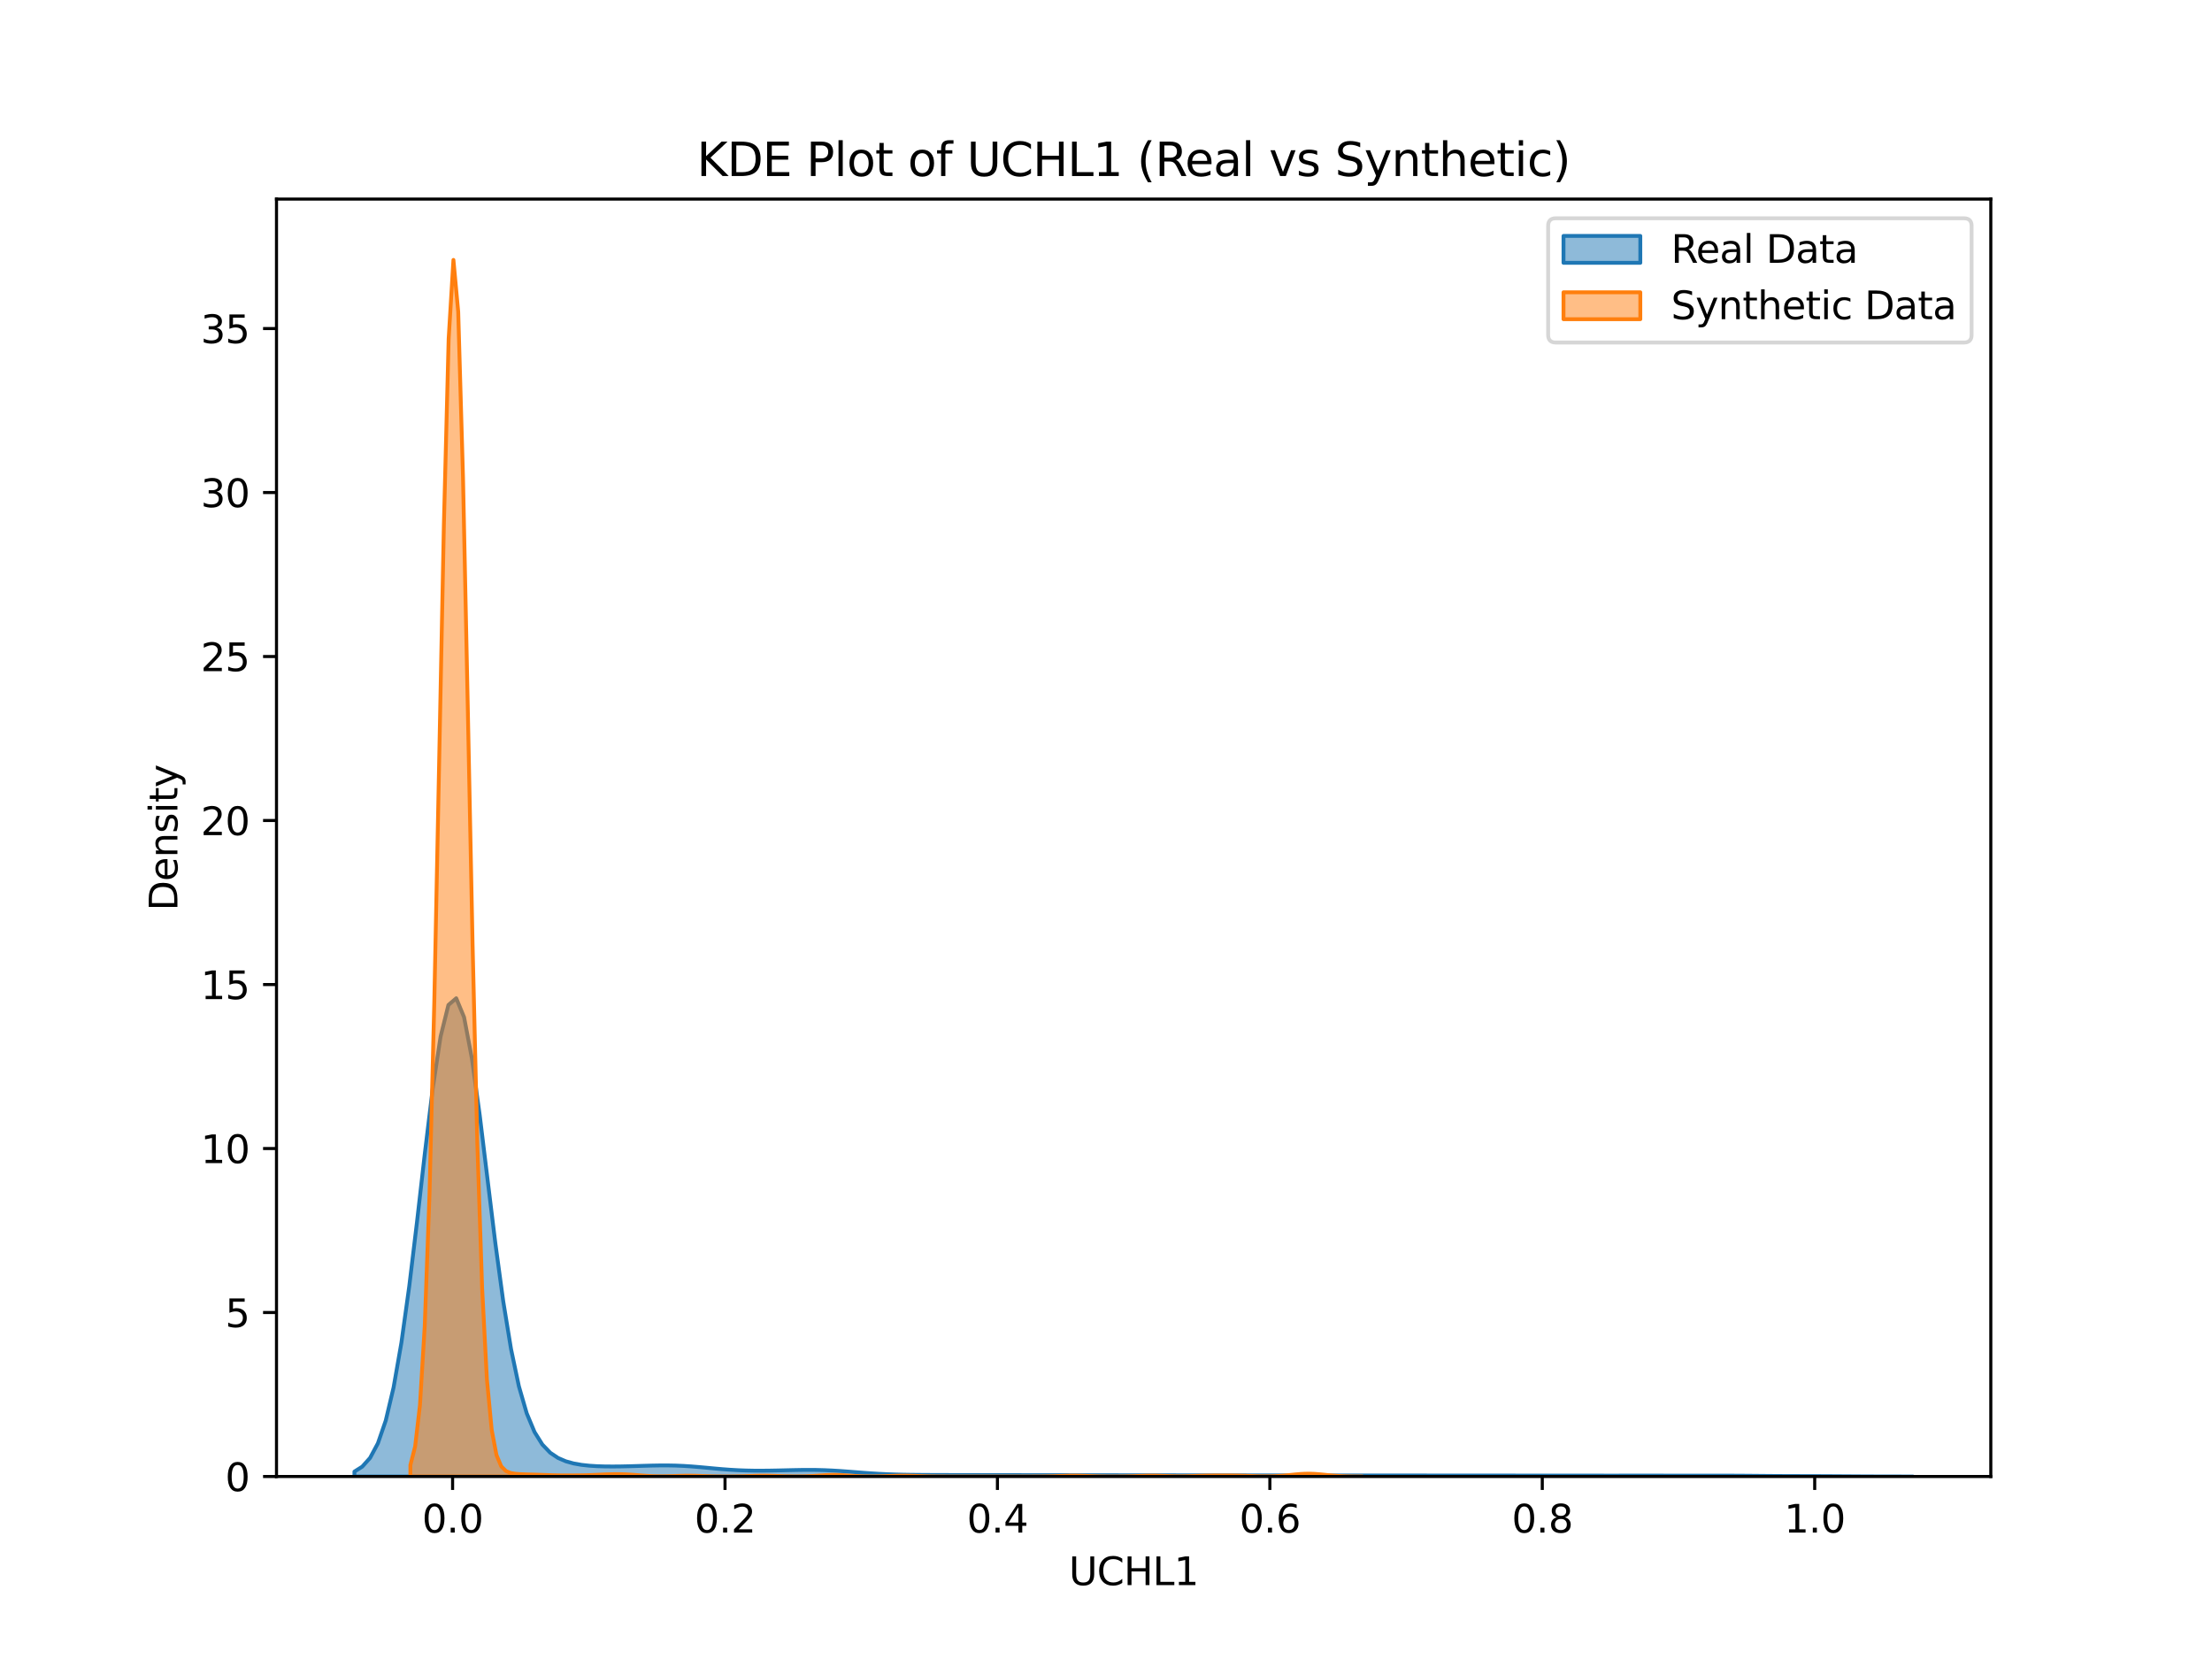 <?xml version="1.0" encoding="utf-8" standalone="no"?>
<!DOCTYPE svg PUBLIC "-//W3C//DTD SVG 1.1//EN"
  "http://www.w3.org/Graphics/SVG/1.1/DTD/svg11.dtd">
<svg xmlns:xlink="http://www.w3.org/1999/xlink" width="576pt" height="432pt" viewBox="0 0 576 432" xmlns="http://www.w3.org/2000/svg" version="1.1">
 <defs>
  <style type="text/css">*{stroke-linejoin: round; stroke-linecap: butt}</style>
 </defs>
 <g id="figure_1">
  <g id="patch_1">
   <path d="M 0 432 
L 576 432 
L 576 0 
L 0 0 
z
" style="fill: #ffffff"/>
  </g>
  <g id="axes_1">
   <g id="patch_2">
    <path d="M 72 384.48 
L 518.4 384.48 
L 518.4 51.84 
L 72 51.84 
z
" style="fill: #ffffff"/>
   </g>
   <g id="PolyCollection_1">
    <defs>
     <path id="mc2e96fa3aa" d="M 92.291 -48.805 
L 92.291 -47.52 
L 94.33 -47.52 
L 96.369 -47.52 
L 98.409 -47.52 
L 100.448 -47.52 
L 102.487 -47.52 
L 104.527 -47.52 
L 106.566 -47.52 
L 108.605 -47.52 
L 110.644 -47.52 
L 112.684 -47.52 
L 114.723 -47.52 
L 116.762 -47.52 
L 118.802 -47.52 
L 120.841 -47.52 
L 122.88 -47.52 
L 124.92 -47.52 
L 126.959 -47.52 
L 128.998 -47.52 
L 131.037 -47.52 
L 133.077 -47.52 
L 135.116 -47.52 
L 137.155 -47.52 
L 139.195 -47.52 
L 141.234 -47.52 
L 143.273 -47.52 
L 145.312 -47.52 
L 147.352 -47.52 
L 149.391 -47.52 
L 151.43 -47.52 
L 153.47 -47.52 
L 155.509 -47.52 
L 157.548 -47.52 
L 159.587 -47.52 
L 161.627 -47.52 
L 163.666 -47.52 
L 165.705 -47.52 
L 167.745 -47.52 
L 169.784 -47.52 
L 171.823 -47.52 
L 173.862 -47.52 
L 175.902 -47.52 
L 177.941 -47.52 
L 179.98 -47.52 
L 182.02 -47.52 
L 184.059 -47.52 
L 186.098 -47.52 
L 188.137 -47.52 
L 190.177 -47.52 
L 192.216 -47.52 
L 194.255 -47.52 
L 196.295 -47.52 
L 198.334 -47.52 
L 200.373 -47.52 
L 202.412 -47.52 
L 204.452 -47.52 
L 206.491 -47.52 
L 208.53 -47.52 
L 210.57 -47.52 
L 212.609 -47.52 
L 214.648 -47.52 
L 216.687 -47.52 
L 218.727 -47.52 
L 220.766 -47.52 
L 222.805 -47.52 
L 224.845 -47.52 
L 226.884 -47.52 
L 228.923 -47.52 
L 230.962 -47.52 
L 233.002 -47.52 
L 235.041 -47.52 
L 237.08 -47.52 
L 239.12 -47.52 
L 241.159 -47.52 
L 243.198 -47.52 
L 245.237 -47.52 
L 247.277 -47.52 
L 249.316 -47.52 
L 251.355 -47.52 
L 253.395 -47.52 
L 255.434 -47.52 
L 257.473 -47.52 
L 259.512 -47.52 
L 261.552 -47.52 
L 263.591 -47.52 
L 265.63 -47.52 
L 267.67 -47.52 
L 269.709 -47.52 
L 271.748 -47.52 
L 273.787 -47.52 
L 275.827 -47.52 
L 277.866 -47.52 
L 279.905 -47.52 
L 281.945 -47.52 
L 283.984 -47.52 
L 286.023 -47.52 
L 288.062 -47.52 
L 290.102 -47.52 
L 292.141 -47.52 
L 294.18 -47.52 
L 296.22 -47.52 
L 298.259 -47.52 
L 300.298 -47.52 
L 302.338 -47.52 
L 304.377 -47.52 
L 306.416 -47.52 
L 308.455 -47.52 
L 310.495 -47.52 
L 312.534 -47.52 
L 314.573 -47.52 
L 316.613 -47.52 
L 318.652 -47.52 
L 320.691 -47.52 
L 322.73 -47.52 
L 324.77 -47.52 
L 326.809 -47.52 
L 328.848 -47.52 
L 330.888 -47.52 
L 332.927 -47.52 
L 334.966 -47.52 
L 337.005 -47.52 
L 339.045 -47.52 
L 341.084 -47.52 
L 343.123 -47.52 
L 345.163 -47.52 
L 347.202 -47.52 
L 349.241 -47.52 
L 351.28 -47.52 
L 353.32 -47.52 
L 355.359 -47.52 
L 357.398 -47.52 
L 359.438 -47.52 
L 361.477 -47.52 
L 363.516 -47.52 
L 365.555 -47.52 
L 367.595 -47.52 
L 369.634 -47.52 
L 371.673 -47.52 
L 373.713 -47.52 
L 375.752 -47.52 
L 377.791 -47.52 
L 379.83 -47.52 
L 381.87 -47.52 
L 383.909 -47.52 
L 385.948 -47.52 
L 387.988 -47.52 
L 390.027 -47.52 
L 392.066 -47.52 
L 394.105 -47.52 
L 396.145 -47.52 
L 398.184 -47.52 
L 400.223 -47.52 
L 402.263 -47.52 
L 404.302 -47.52 
L 406.341 -47.52 
L 408.38 -47.52 
L 410.42 -47.52 
L 412.459 -47.52 
L 414.498 -47.52 
L 416.538 -47.52 
L 418.577 -47.52 
L 420.616 -47.52 
L 422.655 -47.52 
L 424.695 -47.52 
L 426.734 -47.52 
L 428.773 -47.52 
L 430.813 -47.52 
L 432.852 -47.52 
L 434.891 -47.52 
L 436.93 -47.52 
L 438.97 -47.52 
L 441.009 -47.52 
L 443.048 -47.52 
L 445.088 -47.52 
L 447.127 -47.52 
L 449.166 -47.52 
L 451.205 -47.52 
L 453.245 -47.52 
L 455.284 -47.52 
L 457.323 -47.52 
L 459.363 -47.52 
L 461.402 -47.52 
L 463.441 -47.52 
L 465.48 -47.52 
L 467.52 -47.52 
L 469.559 -47.52 
L 471.598 -47.52 
L 473.638 -47.52 
L 475.677 -47.52 
L 477.716 -47.52 
L 479.756 -47.52 
L 481.795 -47.52 
L 483.834 -47.52 
L 485.873 -47.52 
L 487.913 -47.52 
L 489.952 -47.52 
L 491.991 -47.52 
L 494.031 -47.52 
L 496.07 -47.52 
L 498.109 -47.52 
L 498.109 -47.521 
L 498.109 -47.521 
L 496.07 -47.522 
L 494.031 -47.524 
L 491.991 -47.527 
L 489.952 -47.531 
L 487.913 -47.538 
L 485.873 -47.546 
L 483.834 -47.557 
L 481.795 -47.57 
L 479.756 -47.583 
L 477.716 -47.596 
L 475.677 -47.608 
L 473.638 -47.617 
L 471.598 -47.623 
L 469.559 -47.628 
L 467.52 -47.633 
L 465.48 -47.639 
L 463.441 -47.649 
L 461.402 -47.662 
L 459.363 -47.679 
L 457.323 -47.697 
L 455.284 -47.715 
L 453.245 -47.73 
L 451.205 -47.74 
L 449.166 -47.746 
L 447.127 -47.747 
L 445.088 -47.745 
L 443.048 -47.743 
L 441.009 -47.741 
L 438.97 -47.742 
L 436.93 -47.745 
L 434.891 -47.749 
L 432.852 -47.754 
L 430.813 -47.758 
L 428.773 -47.76 
L 426.734 -47.759 
L 424.695 -47.757 
L 422.655 -47.754 
L 420.616 -47.752 
L 418.577 -47.752 
L 416.538 -47.754 
L 414.498 -47.758 
L 412.459 -47.762 
L 410.42 -47.766 
L 408.38 -47.767 
L 406.341 -47.767 
L 404.302 -47.765 
L 402.263 -47.764 
L 400.223 -47.763 
L 398.184 -47.763 
L 396.145 -47.766 
L 394.105 -47.769 
L 392.066 -47.773 
L 390.027 -47.775 
L 387.988 -47.776 
L 385.948 -47.776 
L 383.909 -47.774 
L 381.87 -47.774 
L 379.83 -47.774 
L 377.791 -47.776 
L 375.752 -47.779 
L 373.713 -47.782 
L 371.673 -47.784 
L 369.634 -47.785 
L 367.595 -47.786 
L 365.555 -47.785 
L 363.516 -47.785 
L 361.477 -47.786 
L 359.438 -47.788 
L 357.398 -47.79 
L 355.359 -47.793 
L 353.32 -47.795 
L 351.28 -47.796 
L 349.241 -47.796 
L 347.202 -47.797 
L 345.163 -47.797 
L 343.123 -47.799 
L 341.084 -47.801 
L 339.045 -47.803 
L 337.005 -47.806 
L 334.966 -47.807 
L 332.927 -47.808 
L 330.888 -47.809 
L 328.848 -47.81 
L 326.809 -47.812 
L 324.77 -47.814 
L 322.73 -47.816 
L 320.691 -47.818 
L 318.652 -47.82 
L 316.613 -47.821 
L 314.573 -47.822 
L 312.534 -47.824 
L 310.495 -47.826 
L 308.455 -47.828 
L 306.416 -47.83 
L 304.377 -47.832 
L 302.338 -47.834 
L 300.298 -47.836 
L 298.259 -47.838 
L 296.22 -47.84 
L 294.18 -47.842 
L 292.141 -47.844 
L 290.102 -47.847 
L 288.062 -47.849 
L 286.023 -47.851 
L 283.984 -47.853 
L 281.945 -47.856 
L 279.905 -47.858 
L 277.866 -47.861 
L 275.827 -47.863 
L 273.787 -47.866 
L 271.748 -47.868 
L 269.709 -47.871 
L 267.67 -47.874 
L 265.63 -47.876 
L 263.591 -47.879 
L 261.552 -47.882 
L 259.512 -47.885 
L 257.473 -47.888 
L 255.434 -47.891 
L 253.395 -47.895 
L 251.355 -47.898 
L 249.316 -47.902 
L 247.277 -47.906 
L 245.237 -47.911 
L 243.198 -47.917 
L 241.159 -47.927 
L 239.12 -47.942 
L 237.08 -47.965 
L 235.041 -48 
L 233.002 -48.052 
L 230.962 -48.125 
L 228.923 -48.223 
L 226.884 -48.345 
L 224.845 -48.489 
L 222.805 -48.647 
L 220.766 -48.807 
L 218.727 -48.956 
L 216.687 -49.081 
L 214.648 -49.173 
L 212.609 -49.227 
L 210.57 -49.243 
L 208.53 -49.227 
L 206.491 -49.19 
L 204.452 -49.141 
L 202.412 -49.093 
L 200.373 -49.055 
L 198.334 -49.035 
L 196.295 -49.042 
L 194.255 -49.083 
L 192.216 -49.16 
L 190.177 -49.276 
L 188.137 -49.428 
L 186.098 -49.606 
L 184.059 -49.797 
L 182.02 -49.984 
L 179.98 -50.15 
L 177.941 -50.281 
L 175.902 -50.366 
L 173.862 -50.405 
L 171.823 -50.402 
L 169.784 -50.366 
L 167.745 -50.311 
L 165.705 -50.249 
L 163.666 -50.191 
L 161.627 -50.149 
L 159.587 -50.129 
L 157.548 -50.144 
L 155.509 -50.206 
L 153.47 -50.333 
L 151.43 -50.555 
L 149.391 -50.913 
L 147.352 -51.476 
L 145.312 -52.352 
L 143.273 -53.717 
L 141.234 -55.839 
L 139.195 -59.098 
L 137.155 -63.981 
L 135.116 -71.024 
L 133.077 -80.688 
L 131.037 -93.169 
L 128.998 -108.194 
L 126.959 -124.858 
L 124.92 -141.603 
L 122.88 -156.401 
L 120.841 -167.128 
L 118.802 -172.056 
L 116.762 -170.3 
L 114.723 -162.058 
L 112.684 -148.574 
L 110.644 -131.812 
L 108.605 -113.977 
L 106.566 -97.036 
L 104.527 -82.38 
L 102.487 -70.708 
L 100.448 -62.091 
L 98.409 -56.17 
L 96.369 -52.37 
L 94.33 -50.089 
L 92.291 -48.805 
z
" style="stroke: #1f77b4"/>
    </defs>
    <g clip-path="url(#p96df83667a)">
     <use xlink:href="#mc2e96fa3aa" x="0" y="432" style="fill: #1f77b4; fill-opacity: 0.5; stroke: #1f77b4"/>
    </g>
   </g>
   <g id="PolyCollection_2">
    <defs>
     <path id="mdc70b4e1da" d="M 106.862 -50.486 
L 106.862 -47.52 
L 108.108 -47.52 
L 109.353 -47.52 
L 110.599 -47.52 
L 111.845 -47.52 
L 113.09 -47.52 
L 114.336 -47.52 
L 115.582 -47.52 
L 116.827 -47.52 
L 118.073 -47.52 
L 119.318 -47.52 
L 120.564 -47.52 
L 121.81 -47.52 
L 123.055 -47.52 
L 124.301 -47.52 
L 125.547 -47.52 
L 126.792 -47.52 
L 128.038 -47.52 
L 129.283 -47.52 
L 130.529 -47.52 
L 131.775 -47.52 
L 133.02 -47.52 
L 134.266 -47.52 
L 135.512 -47.52 
L 136.757 -47.52 
L 138.003 -47.52 
L 139.248 -47.52 
L 140.494 -47.52 
L 141.74 -47.52 
L 142.985 -47.52 
L 144.231 -47.52 
L 145.477 -47.52 
L 146.722 -47.52 
L 147.968 -47.52 
L 149.214 -47.52 
L 150.459 -47.52 
L 151.705 -47.52 
L 152.95 -47.52 
L 154.196 -47.52 
L 155.442 -47.52 
L 156.687 -47.52 
L 157.933 -47.52 
L 159.179 -47.52 
L 160.424 -47.52 
L 161.67 -47.52 
L 162.915 -47.52 
L 164.161 -47.52 
L 165.407 -47.52 
L 166.652 -47.52 
L 167.898 -47.52 
L 169.144 -47.52 
L 170.389 -47.52 
L 171.635 -47.52 
L 172.88 -47.52 
L 174.126 -47.52 
L 175.372 -47.52 
L 176.617 -47.52 
L 177.863 -47.52 
L 179.109 -47.52 
L 180.354 -47.52 
L 181.6 -47.52 
L 182.846 -47.52 
L 184.091 -47.52 
L 185.337 -47.52 
L 186.582 -47.52 
L 187.828 -47.52 
L 189.074 -47.52 
L 190.319 -47.52 
L 191.565 -47.52 
L 192.811 -47.52 
L 194.056 -47.52 
L 195.302 -47.52 
L 196.547 -47.52 
L 197.793 -47.52 
L 199.039 -47.52 
L 200.284 -47.52 
L 201.53 -47.52 
L 202.776 -47.52 
L 204.021 -47.52 
L 205.267 -47.52 
L 206.512 -47.52 
L 207.758 -47.52 
L 209.004 -47.52 
L 210.249 -47.52 
L 211.495 -47.52 
L 212.741 -47.52 
L 213.986 -47.52 
L 215.232 -47.52 
L 216.477 -47.52 
L 217.723 -47.52 
L 218.969 -47.52 
L 220.214 -47.52 
L 221.46 -47.52 
L 222.706 -47.52 
L 223.951 -47.52 
L 225.197 -47.52 
L 226.443 -47.52 
L 227.688 -47.52 
L 228.934 -47.52 
L 230.179 -47.52 
L 231.425 -47.52 
L 232.671 -47.52 
L 233.916 -47.52 
L 235.162 -47.52 
L 236.408 -47.52 
L 237.653 -47.52 
L 238.899 -47.52 
L 240.144 -47.52 
L 241.39 -47.52 
L 242.636 -47.52 
L 243.881 -47.52 
L 245.127 -47.52 
L 246.373 -47.52 
L 247.618 -47.52 
L 248.864 -47.52 
L 250.109 -47.52 
L 251.355 -47.52 
L 252.601 -47.52 
L 253.846 -47.52 
L 255.092 -47.52 
L 256.338 -47.52 
L 257.583 -47.52 
L 258.829 -47.52 
L 260.075 -47.52 
L 261.32 -47.52 
L 262.566 -47.52 
L 263.811 -47.52 
L 265.057 -47.52 
L 266.303 -47.52 
L 267.548 -47.52 
L 268.794 -47.52 
L 270.04 -47.52 
L 271.285 -47.52 
L 272.531 -47.52 
L 273.776 -47.52 
L 275.022 -47.52 
L 276.268 -47.52 
L 277.513 -47.52 
L 278.759 -47.52 
L 280.005 -47.52 
L 281.25 -47.52 
L 282.496 -47.52 
L 283.741 -47.52 
L 284.987 -47.52 
L 286.233 -47.52 
L 287.478 -47.52 
L 288.724 -47.52 
L 289.97 -47.52 
L 291.215 -47.52 
L 292.461 -47.52 
L 293.707 -47.52 
L 294.952 -47.52 
L 296.198 -47.52 
L 297.443 -47.52 
L 298.689 -47.52 
L 299.935 -47.52 
L 301.18 -47.52 
L 302.426 -47.52 
L 303.672 -47.52 
L 304.917 -47.52 
L 306.163 -47.52 
L 307.408 -47.52 
L 308.654 -47.52 
L 309.9 -47.52 
L 311.145 -47.52 
L 312.391 -47.52 
L 313.637 -47.52 
L 314.882 -47.52 
L 316.128 -47.52 
L 317.373 -47.52 
L 318.619 -47.52 
L 319.865 -47.52 
L 321.11 -47.52 
L 322.356 -47.52 
L 323.602 -47.52 
L 324.847 -47.52 
L 326.093 -47.52 
L 327.339 -47.52 
L 328.584 -47.52 
L 329.83 -47.52 
L 331.075 -47.52 
L 332.321 -47.52 
L 333.567 -47.52 
L 334.812 -47.52 
L 336.058 -47.52 
L 337.304 -47.52 
L 338.549 -47.52 
L 339.795 -47.52 
L 341.04 -47.52 
L 342.286 -47.52 
L 343.532 -47.52 
L 344.777 -47.52 
L 346.023 -47.52 
L 347.269 -47.52 
L 348.514 -47.52 
L 349.76 -47.52 
L 351.005 -47.52 
L 352.251 -47.52 
L 353.497 -47.52 
L 354.742 -47.52 
L 354.742 -47.523 
L 354.742 -47.523 
L 353.497 -47.527 
L 352.251 -47.538 
L 351.005 -47.56 
L 349.76 -47.599 
L 348.514 -47.662 
L 347.269 -47.752 
L 346.023 -47.866 
L 344.777 -47.993 
L 343.532 -48.114 
L 342.286 -48.207 
L 341.04 -48.253 
L 339.795 -48.241 
L 338.549 -48.172 
L 337.304 -48.061 
L 336.058 -47.931 
L 334.812 -47.804 
L 333.567 -47.7 
L 332.321 -47.626 
L 331.075 -47.583 
L 329.83 -47.569 
L 328.584 -47.577 
L 327.339 -47.605 
L 326.093 -47.645 
L 324.847 -47.69 
L 323.602 -47.73 
L 322.356 -47.757 
L 321.11 -47.769 
L 319.865 -47.771 
L 318.619 -47.77 
L 317.373 -47.771 
L 316.128 -47.771 
L 314.882 -47.763 
L 313.637 -47.742 
L 312.391 -47.706 
L 311.145 -47.662 
L 309.9 -47.621 
L 308.654 -47.591 
L 307.408 -47.578 
L 306.163 -47.586 
L 304.917 -47.612 
L 303.672 -47.651 
L 302.426 -47.692 
L 301.18 -47.723 
L 299.935 -47.735 
L 298.689 -47.723 
L 297.443 -47.69 
L 296.198 -47.647 
L 294.952 -47.605 
L 293.707 -47.571 
L 292.461 -47.547 
L 291.215 -47.534 
L 289.97 -47.529 
L 288.724 -47.532 
L 287.478 -47.542 
L 286.233 -47.562 
L 284.987 -47.593 
L 283.741 -47.633 
L 282.496 -47.677 
L 281.25 -47.714 
L 280.005 -47.733 
L 278.759 -47.729 
L 277.513 -47.703 
L 276.268 -47.662 
L 275.022 -47.618 
L 273.776 -47.581 
L 272.531 -47.553 
L 271.285 -47.536 
L 270.04 -47.527 
L 268.794 -47.523 
L 267.548 -47.521 
L 266.303 -47.52 
L 265.057 -47.52 
L 263.811 -47.52 
L 262.566 -47.52 
L 261.32 -47.52 
L 260.075 -47.52 
L 258.829 -47.52 
L 257.583 -47.52 
L 256.338 -47.52 
L 255.092 -47.52 
L 253.846 -47.52 
L 252.601 -47.52 
L 251.355 -47.52 
L 250.109 -47.52 
L 248.864 -47.52 
L 247.618 -47.521 
L 246.373 -47.522 
L 245.127 -47.526 
L 243.881 -47.534 
L 242.636 -47.549 
L 241.39 -47.574 
L 240.144 -47.61 
L 238.899 -47.653 
L 237.653 -47.695 
L 236.408 -47.725 
L 235.162 -47.735 
L 233.916 -47.72 
L 232.671 -47.686 
L 231.425 -47.643 
L 230.179 -47.602 
L 228.934 -47.57 
L 227.688 -47.552 
L 226.443 -47.549 
L 225.197 -47.564 
L 223.951 -47.599 
L 222.706 -47.657 
L 221.46 -47.735 
L 220.214 -47.822 
L 218.969 -47.898 
L 217.723 -47.942 
L 216.477 -47.941 
L 215.232 -47.894 
L 213.986 -47.816 
L 212.741 -47.729 
L 211.495 -47.652 
L 210.249 -47.596 
L 209.004 -47.562 
L 207.758 -47.548 
L 206.512 -47.552 
L 205.267 -47.57 
L 204.021 -47.602 
L 202.776 -47.643 
L 201.53 -47.686 
L 200.284 -47.72 
L 199.039 -47.735 
L 197.793 -47.725 
L 196.547 -47.694 
L 195.302 -47.652 
L 194.056 -47.609 
L 192.811 -47.574 
L 191.565 -47.55 
L 190.319 -47.536 
L 189.074 -47.532 
L 187.828 -47.537 
L 186.582 -47.552 
L 185.337 -47.578 
L 184.091 -47.614 
L 182.846 -47.657 
L 181.6 -47.699 
L 180.354 -47.727 
L 179.109 -47.734 
L 177.863 -47.717 
L 176.617 -47.682 
L 175.372 -47.64 
L 174.126 -47.604 
L 172.88 -47.581 
L 171.635 -47.58 
L 170.389 -47.604 
L 169.144 -47.655 
L 167.898 -47.733 
L 166.652 -47.828 
L 165.407 -47.929 
L 164.161 -48.019 
L 162.915 -48.086 
L 161.67 -48.123 
L 160.424 -48.132 
L 159.179 -48.115 
L 157.933 -48.079 
L 156.687 -48.028 
L 155.442 -47.969 
L 154.196 -47.912 
L 152.95 -47.866 
L 151.705 -47.836 
L 150.459 -47.819 
L 149.214 -47.81 
L 147.968 -47.806 
L 146.722 -47.806 
L 145.477 -47.817 
L 144.231 -47.843 
L 142.985 -47.882 
L 141.74 -47.927 
L 140.494 -47.972 
L 139.248 -48.011 
L 138.003 -48.045 
L 136.757 -48.08 
L 135.512 -48.13 
L 134.266 -48.223 
L 133.02 -48.427 
L 131.775 -48.923 
L 130.529 -50.154 
L 129.283 -53.104 
L 128.038 -59.651 
L 126.792 -72.822 
L 125.547 -96.5 
L 124.301 -134.116 
L 123.055 -186.214 
L 121.81 -247.844 
L 120.564 -307.706 
L 119.318 -350.804 
L 118.073 -364.32 
L 116.827 -343.727 
L 115.582 -295.201 
L 114.336 -232.604 
L 113.09 -171.051 
L 111.845 -121.128 
L 110.599 -86.663 
L 109.353 -66.091 
L 108.108 -55.379 
L 106.862 -50.486 
z
" style="stroke: #ff7f0e"/>
    </defs>
    <g clip-path="url(#p96df83667a)">
     <use xlink:href="#mdc70b4e1da" x="0" y="432" style="fill: #ff7f0e; fill-opacity: 0.5; stroke: #ff7f0e"/>
    </g>
   </g>
   <g id="matplotlib.axis_1">
    <g id="xtick_1">
     <g id="line2d_1">
      <defs>
       <path id="mc2086dca9b" d="M 0 0 
L 0 3.5 
" style="stroke: #000000; stroke-width: 0.8"/>
      </defs>
      <g>
       <use xlink:href="#mc2086dca9b" x="117.855" y="384.48" style="stroke: #000000; stroke-width: 0.8"/>
      </g>
     </g>
     <g id="text_1">
      <!-- 0.0 -->
      <g transform="translate(109.903 399.078) scale(0.1 -0.1)">
       <defs>
        <path id="DejaVuSans-30" d="M 2034 4250 
Q 1547 4250 1301 3770 
Q 1056 3291 1056 2328 
Q 1056 1369 1301 889 
Q 1547 409 2034 409 
Q 2525 409 2770 889 
Q 3016 1369 3016 2328 
Q 3016 3291 2770 3770 
Q 2525 4250 2034 4250 
z
M 2034 4750 
Q 2819 4750 3233 4129 
Q 3647 3509 3647 2328 
Q 3647 1150 3233 529 
Q 2819 -91 2034 -91 
Q 1250 -91 836 529 
Q 422 1150 422 2328 
Q 422 3509 836 4129 
Q 1250 4750 2034 4750 
z
" transform="scale(0.016)"/>
        <path id="DejaVuSans-2e" d="M 684 794 
L 1344 794 
L 1344 0 
L 684 0 
L 684 794 
z
" transform="scale(0.016)"/>
       </defs>
       <use xlink:href="#DejaVuSans-30"/>
       <use xlink:href="#DejaVuSans-2e" x="63.623"/>
       <use xlink:href="#DejaVuSans-30" x="95.41"/>
      </g>
     </g>
    </g>
    <g id="xtick_2">
     <g id="line2d_2">
      <g>
       <use xlink:href="#mc2086dca9b" x="188.793" y="384.48" style="stroke: #000000; stroke-width: 0.8"/>
      </g>
     </g>
     <g id="text_2">
      <!-- 0.2 -->
      <g transform="translate(180.841 399.078) scale(0.1 -0.1)">
       <defs>
        <path id="DejaVuSans-32" d="M 1228 531 
L 3431 531 
L 3431 0 
L 469 0 
L 469 531 
Q 828 903 1448 1529 
Q 2069 2156 2228 2338 
Q 2531 2678 2651 2914 
Q 2772 3150 2772 3378 
Q 2772 3750 2511 3984 
Q 2250 4219 1831 4219 
Q 1534 4219 1204 4116 
Q 875 4013 500 3803 
L 500 4441 
Q 881 4594 1212 4672 
Q 1544 4750 1819 4750 
Q 2544 4750 2975 4387 
Q 3406 4025 3406 3419 
Q 3406 3131 3298 2873 
Q 3191 2616 2906 2266 
Q 2828 2175 2409 1742 
Q 1991 1309 1228 531 
z
" transform="scale(0.016)"/>
       </defs>
       <use xlink:href="#DejaVuSans-30"/>
       <use xlink:href="#DejaVuSans-2e" x="63.623"/>
       <use xlink:href="#DejaVuSans-32" x="95.41"/>
      </g>
     </g>
    </g>
    <g id="xtick_3">
     <g id="line2d_3">
      <g>
       <use xlink:href="#mc2086dca9b" x="259.731" y="384.48" style="stroke: #000000; stroke-width: 0.8"/>
      </g>
     </g>
     <g id="text_3">
      <!-- 0.4 -->
      <g transform="translate(251.779 399.078) scale(0.1 -0.1)">
       <defs>
        <path id="DejaVuSans-34" d="M 2419 4116 
L 825 1625 
L 2419 1625 
L 2419 4116 
z
M 2253 4666 
L 3047 4666 
L 3047 1625 
L 3713 1625 
L 3713 1100 
L 3047 1100 
L 3047 0 
L 2419 0 
L 2419 1100 
L 313 1100 
L 313 1709 
L 2253 4666 
z
" transform="scale(0.016)"/>
       </defs>
       <use xlink:href="#DejaVuSans-30"/>
       <use xlink:href="#DejaVuSans-2e" x="63.623"/>
       <use xlink:href="#DejaVuSans-34" x="95.41"/>
      </g>
     </g>
    </g>
    <g id="xtick_4">
     <g id="line2d_4">
      <g>
       <use xlink:href="#mc2086dca9b" x="330.669" y="384.48" style="stroke: #000000; stroke-width: 0.8"/>
      </g>
     </g>
     <g id="text_4">
      <!-- 0.6 -->
      <g transform="translate(322.718 399.078) scale(0.1 -0.1)">
       <defs>
        <path id="DejaVuSans-36" d="M 2113 2584 
Q 1688 2584 1439 2293 
Q 1191 2003 1191 1497 
Q 1191 994 1439 701 
Q 1688 409 2113 409 
Q 2538 409 2786 701 
Q 3034 994 3034 1497 
Q 3034 2003 2786 2293 
Q 2538 2584 2113 2584 
z
M 3366 4563 
L 3366 3988 
Q 3128 4100 2886 4159 
Q 2644 4219 2406 4219 
Q 1781 4219 1451 3797 
Q 1122 3375 1075 2522 
Q 1259 2794 1537 2939 
Q 1816 3084 2150 3084 
Q 2853 3084 3261 2657 
Q 3669 2231 3669 1497 
Q 3669 778 3244 343 
Q 2819 -91 2113 -91 
Q 1303 -91 875 529 
Q 447 1150 447 2328 
Q 447 3434 972 4092 
Q 1497 4750 2381 4750 
Q 2619 4750 2861 4703 
Q 3103 4656 3366 4563 
z
" transform="scale(0.016)"/>
       </defs>
       <use xlink:href="#DejaVuSans-30"/>
       <use xlink:href="#DejaVuSans-2e" x="63.623"/>
       <use xlink:href="#DejaVuSans-36" x="95.41"/>
      </g>
     </g>
    </g>
    <g id="xtick_5">
     <g id="line2d_5">
      <g>
       <use xlink:href="#mc2086dca9b" x="401.607" y="384.48" style="stroke: #000000; stroke-width: 0.8"/>
      </g>
     </g>
     <g id="text_5">
      <!-- 0.8 -->
      <g transform="translate(393.656 399.078) scale(0.1 -0.1)">
       <defs>
        <path id="DejaVuSans-38" d="M 2034 2216 
Q 1584 2216 1326 1975 
Q 1069 1734 1069 1313 
Q 1069 891 1326 650 
Q 1584 409 2034 409 
Q 2484 409 2743 651 
Q 3003 894 3003 1313 
Q 3003 1734 2745 1975 
Q 2488 2216 2034 2216 
z
M 1403 2484 
Q 997 2584 770 2862 
Q 544 3141 544 3541 
Q 544 4100 942 4425 
Q 1341 4750 2034 4750 
Q 2731 4750 3128 4425 
Q 3525 4100 3525 3541 
Q 3525 3141 3298 2862 
Q 3072 2584 2669 2484 
Q 3125 2378 3379 2068 
Q 3634 1759 3634 1313 
Q 3634 634 3220 271 
Q 2806 -91 2034 -91 
Q 1263 -91 848 271 
Q 434 634 434 1313 
Q 434 1759 690 2068 
Q 947 2378 1403 2484 
z
M 1172 3481 
Q 1172 3119 1398 2916 
Q 1625 2713 2034 2713 
Q 2441 2713 2670 2916 
Q 2900 3119 2900 3481 
Q 2900 3844 2670 4047 
Q 2441 4250 2034 4250 
Q 1625 4250 1398 4047 
Q 1172 3844 1172 3481 
z
" transform="scale(0.016)"/>
       </defs>
       <use xlink:href="#DejaVuSans-30"/>
       <use xlink:href="#DejaVuSans-2e" x="63.623"/>
       <use xlink:href="#DejaVuSans-38" x="95.41"/>
      </g>
     </g>
    </g>
    <g id="xtick_6">
     <g id="line2d_6">
      <g>
       <use xlink:href="#mc2086dca9b" x="472.545" y="384.48" style="stroke: #000000; stroke-width: 0.8"/>
      </g>
     </g>
     <g id="text_6">
      <!-- 1.0 -->
      <g transform="translate(464.594 399.078) scale(0.1 -0.1)">
       <defs>
        <path id="DejaVuSans-31" d="M 794 531 
L 1825 531 
L 1825 4091 
L 703 3866 
L 703 4441 
L 1819 4666 
L 2450 4666 
L 2450 531 
L 3481 531 
L 3481 0 
L 794 0 
L 794 531 
z
" transform="scale(0.016)"/>
       </defs>
       <use xlink:href="#DejaVuSans-31"/>
       <use xlink:href="#DejaVuSans-2e" x="63.623"/>
       <use xlink:href="#DejaVuSans-30" x="95.41"/>
      </g>
     </g>
    </g>
    <g id="text_7">
     <!-- UCHL1 -->
     <g transform="translate(278.322 412.757) scale(0.1 -0.1)">
      <defs>
       <path id="DejaVuSans-55" d="M 556 4666 
L 1191 4666 
L 1191 1831 
Q 1191 1081 1462 751 
Q 1734 422 2344 422 
Q 2950 422 3222 751 
Q 3494 1081 3494 1831 
L 3494 4666 
L 4128 4666 
L 4128 1753 
Q 4128 841 3676 375 
Q 3225 -91 2344 -91 
Q 1459 -91 1007 375 
Q 556 841 556 1753 
L 556 4666 
z
" transform="scale(0.016)"/>
       <path id="DejaVuSans-43" d="M 4122 4306 
L 4122 3641 
Q 3803 3938 3442 4084 
Q 3081 4231 2675 4231 
Q 1875 4231 1450 3742 
Q 1025 3253 1025 2328 
Q 1025 1406 1450 917 
Q 1875 428 2675 428 
Q 3081 428 3442 575 
Q 3803 722 4122 1019 
L 4122 359 
Q 3791 134 3420 21 
Q 3050 -91 2638 -91 
Q 1578 -91 968 557 
Q 359 1206 359 2328 
Q 359 3453 968 4101 
Q 1578 4750 2638 4750 
Q 3056 4750 3426 4639 
Q 3797 4528 4122 4306 
z
" transform="scale(0.016)"/>
       <path id="DejaVuSans-48" d="M 628 4666 
L 1259 4666 
L 1259 2753 
L 3553 2753 
L 3553 4666 
L 4184 4666 
L 4184 0 
L 3553 0 
L 3553 2222 
L 1259 2222 
L 1259 0 
L 628 0 
L 628 4666 
z
" transform="scale(0.016)"/>
       <path id="DejaVuSans-4c" d="M 628 4666 
L 1259 4666 
L 1259 531 
L 3531 531 
L 3531 0 
L 628 0 
L 628 4666 
z
" transform="scale(0.016)"/>
      </defs>
      <use xlink:href="#DejaVuSans-55"/>
      <use xlink:href="#DejaVuSans-43" x="73.193"/>
      <use xlink:href="#DejaVuSans-48" x="143.018"/>
      <use xlink:href="#DejaVuSans-4c" x="218.213"/>
      <use xlink:href="#DejaVuSans-31" x="273.926"/>
     </g>
    </g>
   </g>
   <g id="matplotlib.axis_2">
    <g id="ytick_1">
     <g id="line2d_7">
      <defs>
       <path id="m9644040147" d="M 0 0 
L -3.5 0 
" style="stroke: #000000; stroke-width: 0.8"/>
      </defs>
      <g>
       <use xlink:href="#m9644040147" x="72" y="384.48" style="stroke: #000000; stroke-width: 0.8"/>
      </g>
     </g>
     <g id="text_8">
      <!-- 0 -->
      <g transform="translate(58.638 388.279) scale(0.1 -0.1)">
       <use xlink:href="#DejaVuSans-30"/>
      </g>
     </g>
    </g>
    <g id="ytick_2">
     <g id="line2d_8">
      <g>
       <use xlink:href="#m9644040147" x="72" y="341.776" style="stroke: #000000; stroke-width: 0.8"/>
      </g>
     </g>
     <g id="text_9">
      <!-- 5 -->
      <g transform="translate(58.638 345.575) scale(0.1 -0.1)">
       <defs>
        <path id="DejaVuSans-35" d="M 691 4666 
L 3169 4666 
L 3169 4134 
L 1269 4134 
L 1269 2991 
Q 1406 3038 1543 3061 
Q 1681 3084 1819 3084 
Q 2600 3084 3056 2656 
Q 3513 2228 3513 1497 
Q 3513 744 3044 326 
Q 2575 -91 1722 -91 
Q 1428 -91 1123 -41 
Q 819 9 494 109 
L 494 744 
Q 775 591 1075 516 
Q 1375 441 1709 441 
Q 2250 441 2565 725 
Q 2881 1009 2881 1497 
Q 2881 1984 2565 2268 
Q 2250 2553 1709 2553 
Q 1456 2553 1204 2497 
Q 953 2441 691 2322 
L 691 4666 
z
" transform="scale(0.016)"/>
       </defs>
       <use xlink:href="#DejaVuSans-35"/>
      </g>
     </g>
    </g>
    <g id="ytick_3">
     <g id="line2d_9">
      <g>
       <use xlink:href="#m9644040147" x="72" y="299.072" style="stroke: #000000; stroke-width: 0.8"/>
      </g>
     </g>
     <g id="text_10">
      <!-- 10 -->
      <g transform="translate(52.275 302.871) scale(0.1 -0.1)">
       <use xlink:href="#DejaVuSans-31"/>
       <use xlink:href="#DejaVuSans-30" x="63.623"/>
      </g>
     </g>
    </g>
    <g id="ytick_4">
     <g id="line2d_10">
      <g>
       <use xlink:href="#m9644040147" x="72" y="256.367" style="stroke: #000000; stroke-width: 0.8"/>
      </g>
     </g>
     <g id="text_11">
      <!-- 15 -->
      <g transform="translate(52.275 260.167) scale(0.1 -0.1)">
       <use xlink:href="#DejaVuSans-31"/>
       <use xlink:href="#DejaVuSans-35" x="63.623"/>
      </g>
     </g>
    </g>
    <g id="ytick_5">
     <g id="line2d_11">
      <g>
       <use xlink:href="#m9644040147" x="72" y="213.663" style="stroke: #000000; stroke-width: 0.8"/>
      </g>
     </g>
     <g id="text_12">
      <!-- 20 -->
      <g transform="translate(52.275 217.462) scale(0.1 -0.1)">
       <use xlink:href="#DejaVuSans-32"/>
       <use xlink:href="#DejaVuSans-30" x="63.623"/>
      </g>
     </g>
    </g>
    <g id="ytick_6">
     <g id="line2d_12">
      <g>
       <use xlink:href="#m9644040147" x="72" y="170.959" style="stroke: #000000; stroke-width: 0.8"/>
      </g>
     </g>
     <g id="text_13">
      <!-- 25 -->
      <g transform="translate(52.275 174.758) scale(0.1 -0.1)">
       <use xlink:href="#DejaVuSans-32"/>
       <use xlink:href="#DejaVuSans-35" x="63.623"/>
      </g>
     </g>
    </g>
    <g id="ytick_7">
     <g id="line2d_13">
      <g>
       <use xlink:href="#m9644040147" x="72" y="128.255" style="stroke: #000000; stroke-width: 0.8"/>
      </g>
     </g>
     <g id="text_14">
      <!-- 30 -->
      <g transform="translate(52.275 132.054) scale(0.1 -0.1)">
       <defs>
        <path id="DejaVuSans-33" d="M 2597 2516 
Q 3050 2419 3304 2112 
Q 3559 1806 3559 1356 
Q 3559 666 3084 287 
Q 2609 -91 1734 -91 
Q 1441 -91 1130 -33 
Q 819 25 488 141 
L 488 750 
Q 750 597 1062 519 
Q 1375 441 1716 441 
Q 2309 441 2620 675 
Q 2931 909 2931 1356 
Q 2931 1769 2642 2001 
Q 2353 2234 1838 2234 
L 1294 2234 
L 1294 2753 
L 1863 2753 
Q 2328 2753 2575 2939 
Q 2822 3125 2822 3475 
Q 2822 3834 2567 4026 
Q 2313 4219 1838 4219 
Q 1578 4219 1281 4162 
Q 984 4106 628 3988 
L 628 4550 
Q 988 4650 1302 4700 
Q 1616 4750 1894 4750 
Q 2613 4750 3031 4423 
Q 3450 4097 3450 3541 
Q 3450 3153 3228 2886 
Q 3006 2619 2597 2516 
z
" transform="scale(0.016)"/>
       </defs>
       <use xlink:href="#DejaVuSans-33"/>
       <use xlink:href="#DejaVuSans-30" x="63.623"/>
      </g>
     </g>
    </g>
    <g id="ytick_8">
     <g id="line2d_14">
      <g>
       <use xlink:href="#m9644040147" x="72" y="85.551" style="stroke: #000000; stroke-width: 0.8"/>
      </g>
     </g>
     <g id="text_15">
      <!-- 35 -->
      <g transform="translate(52.275 89.35) scale(0.1 -0.1)">
       <use xlink:href="#DejaVuSans-33"/>
       <use xlink:href="#DejaVuSans-35" x="63.623"/>
      </g>
     </g>
    </g>
    <g id="text_16">
     <!-- Density -->
     <g transform="translate(46.195 237.169) rotate(-90) scale(0.1 -0.1)">
      <defs>
       <path id="DejaVuSans-44" d="M 1259 4147 
L 1259 519 
L 2022 519 
Q 2988 519 3436 956 
Q 3884 1394 3884 2338 
Q 3884 3275 3436 3711 
Q 2988 4147 2022 4147 
L 1259 4147 
z
M 628 4666 
L 1925 4666 
Q 3281 4666 3915 4102 
Q 4550 3538 4550 2338 
Q 4550 1131 3912 565 
Q 3275 0 1925 0 
L 628 0 
L 628 4666 
z
" transform="scale(0.016)"/>
       <path id="DejaVuSans-65" d="M 3597 1894 
L 3597 1613 
L 953 1613 
Q 991 1019 1311 708 
Q 1631 397 2203 397 
Q 2534 397 2845 478 
Q 3156 559 3463 722 
L 3463 178 
Q 3153 47 2828 -22 
Q 2503 -91 2169 -91 
Q 1331 -91 842 396 
Q 353 884 353 1716 
Q 353 2575 817 3079 
Q 1281 3584 2069 3584 
Q 2775 3584 3186 3129 
Q 3597 2675 3597 1894 
z
M 3022 2063 
Q 3016 2534 2758 2815 
Q 2500 3097 2075 3097 
Q 1594 3097 1305 2825 
Q 1016 2553 972 2059 
L 3022 2063 
z
" transform="scale(0.016)"/>
       <path id="DejaVuSans-6e" d="M 3513 2113 
L 3513 0 
L 2938 0 
L 2938 2094 
Q 2938 2591 2744 2837 
Q 2550 3084 2163 3084 
Q 1697 3084 1428 2787 
Q 1159 2491 1159 1978 
L 1159 0 
L 581 0 
L 581 3500 
L 1159 3500 
L 1159 2956 
Q 1366 3272 1645 3428 
Q 1925 3584 2291 3584 
Q 2894 3584 3203 3211 
Q 3513 2838 3513 2113 
z
" transform="scale(0.016)"/>
       <path id="DejaVuSans-73" d="M 2834 3397 
L 2834 2853 
Q 2591 2978 2328 3040 
Q 2066 3103 1784 3103 
Q 1356 3103 1142 2972 
Q 928 2841 928 2578 
Q 928 2378 1081 2264 
Q 1234 2150 1697 2047 
L 1894 2003 
Q 2506 1872 2764 1633 
Q 3022 1394 3022 966 
Q 3022 478 2636 193 
Q 2250 -91 1575 -91 
Q 1294 -91 989 -36 
Q 684 19 347 128 
L 347 722 
Q 666 556 975 473 
Q 1284 391 1588 391 
Q 1994 391 2212 530 
Q 2431 669 2431 922 
Q 2431 1156 2273 1281 
Q 2116 1406 1581 1522 
L 1381 1569 
Q 847 1681 609 1914 
Q 372 2147 372 2553 
Q 372 3047 722 3315 
Q 1072 3584 1716 3584 
Q 2034 3584 2315 3537 
Q 2597 3491 2834 3397 
z
" transform="scale(0.016)"/>
       <path id="DejaVuSans-69" d="M 603 3500 
L 1178 3500 
L 1178 0 
L 603 0 
L 603 3500 
z
M 603 4863 
L 1178 4863 
L 1178 4134 
L 603 4134 
L 603 4863 
z
" transform="scale(0.016)"/>
       <path id="DejaVuSans-74" d="M 1172 4494 
L 1172 3500 
L 2356 3500 
L 2356 3053 
L 1172 3053 
L 1172 1153 
Q 1172 725 1289 603 
Q 1406 481 1766 481 
L 2356 481 
L 2356 0 
L 1766 0 
Q 1100 0 847 248 
Q 594 497 594 1153 
L 594 3053 
L 172 3053 
L 172 3500 
L 594 3500 
L 594 4494 
L 1172 4494 
z
" transform="scale(0.016)"/>
       <path id="DejaVuSans-79" d="M 2059 -325 
Q 1816 -950 1584 -1140 
Q 1353 -1331 966 -1331 
L 506 -1331 
L 506 -850 
L 844 -850 
Q 1081 -850 1212 -737 
Q 1344 -625 1503 -206 
L 1606 56 
L 191 3500 
L 800 3500 
L 1894 763 
L 2988 3500 
L 3597 3500 
L 2059 -325 
z
" transform="scale(0.016)"/>
      </defs>
      <use xlink:href="#DejaVuSans-44"/>
      <use xlink:href="#DejaVuSans-65" x="77.002"/>
      <use xlink:href="#DejaVuSans-6e" x="138.525"/>
      <use xlink:href="#DejaVuSans-73" x="201.904"/>
      <use xlink:href="#DejaVuSans-69" x="254.004"/>
      <use xlink:href="#DejaVuSans-74" x="281.787"/>
      <use xlink:href="#DejaVuSans-79" x="320.996"/>
     </g>
    </g>
   </g>
   <g id="patch_3">
    <path d="M 72 384.48 
L 72 51.84 
" style="fill: none; stroke: #000000; stroke-width: 0.8; stroke-linejoin: miter; stroke-linecap: square"/>
   </g>
   <g id="patch_4">
    <path d="M 518.4 384.48 
L 518.4 51.84 
" style="fill: none; stroke: #000000; stroke-width: 0.8; stroke-linejoin: miter; stroke-linecap: square"/>
   </g>
   <g id="patch_5">
    <path d="M 72 384.48 
L 518.4 384.48 
" style="fill: none; stroke: #000000; stroke-width: 0.8; stroke-linejoin: miter; stroke-linecap: square"/>
   </g>
   <g id="patch_6">
    <path d="M 72 51.84 
L 518.4 51.84 
" style="fill: none; stroke: #000000; stroke-width: 0.8; stroke-linejoin: miter; stroke-linecap: square"/>
   </g>
   <g id="text_17">
    <!-- KDE Plot of UCHL1 (Real vs Synthetic) -->
    <g transform="translate(181.447 45.84) scale(0.12 -0.12)">
     <defs>
      <path id="DejaVuSans-4b" d="M 628 4666 
L 1259 4666 
L 1259 2694 
L 3353 4666 
L 4166 4666 
L 1850 2491 
L 4331 0 
L 3500 0 
L 1259 2247 
L 1259 0 
L 628 0 
L 628 4666 
z
" transform="scale(0.016)"/>
      <path id="DejaVuSans-45" d="M 628 4666 
L 3578 4666 
L 3578 4134 
L 1259 4134 
L 1259 2753 
L 3481 2753 
L 3481 2222 
L 1259 2222 
L 1259 531 
L 3634 531 
L 3634 0 
L 628 0 
L 628 4666 
z
" transform="scale(0.016)"/>
      <path id="DejaVuSans-20" transform="scale(0.016)"/>
      <path id="DejaVuSans-50" d="M 1259 4147 
L 1259 2394 
L 2053 2394 
Q 2494 2394 2734 2622 
Q 2975 2850 2975 3272 
Q 2975 3691 2734 3919 
Q 2494 4147 2053 4147 
L 1259 4147 
z
M 628 4666 
L 2053 4666 
Q 2838 4666 3239 4311 
Q 3641 3956 3641 3272 
Q 3641 2581 3239 2228 
Q 2838 1875 2053 1875 
L 1259 1875 
L 1259 0 
L 628 0 
L 628 4666 
z
" transform="scale(0.016)"/>
      <path id="DejaVuSans-6c" d="M 603 4863 
L 1178 4863 
L 1178 0 
L 603 0 
L 603 4863 
z
" transform="scale(0.016)"/>
      <path id="DejaVuSans-6f" d="M 1959 3097 
Q 1497 3097 1228 2736 
Q 959 2375 959 1747 
Q 959 1119 1226 758 
Q 1494 397 1959 397 
Q 2419 397 2687 759 
Q 2956 1122 2956 1747 
Q 2956 2369 2687 2733 
Q 2419 3097 1959 3097 
z
M 1959 3584 
Q 2709 3584 3137 3096 
Q 3566 2609 3566 1747 
Q 3566 888 3137 398 
Q 2709 -91 1959 -91 
Q 1206 -91 779 398 
Q 353 888 353 1747 
Q 353 2609 779 3096 
Q 1206 3584 1959 3584 
z
" transform="scale(0.016)"/>
      <path id="DejaVuSans-66" d="M 2375 4863 
L 2375 4384 
L 1825 4384 
Q 1516 4384 1395 4259 
Q 1275 4134 1275 3809 
L 1275 3500 
L 2222 3500 
L 2222 3053 
L 1275 3053 
L 1275 0 
L 697 0 
L 697 3053 
L 147 3053 
L 147 3500 
L 697 3500 
L 697 3744 
Q 697 4328 969 4595 
Q 1241 4863 1831 4863 
L 2375 4863 
z
" transform="scale(0.016)"/>
      <path id="DejaVuSans-28" d="M 1984 4856 
Q 1566 4138 1362 3434 
Q 1159 2731 1159 2009 
Q 1159 1288 1364 580 
Q 1569 -128 1984 -844 
L 1484 -844 
Q 1016 -109 783 600 
Q 550 1309 550 2009 
Q 550 2706 781 3412 
Q 1013 4119 1484 4856 
L 1984 4856 
z
" transform="scale(0.016)"/>
      <path id="DejaVuSans-52" d="M 2841 2188 
Q 3044 2119 3236 1894 
Q 3428 1669 3622 1275 
L 4263 0 
L 3584 0 
L 2988 1197 
Q 2756 1666 2539 1819 
Q 2322 1972 1947 1972 
L 1259 1972 
L 1259 0 
L 628 0 
L 628 4666 
L 2053 4666 
Q 2853 4666 3247 4331 
Q 3641 3997 3641 3322 
Q 3641 2881 3436 2590 
Q 3231 2300 2841 2188 
z
M 1259 4147 
L 1259 2491 
L 2053 2491 
Q 2509 2491 2742 2702 
Q 2975 2913 2975 3322 
Q 2975 3731 2742 3939 
Q 2509 4147 2053 4147 
L 1259 4147 
z
" transform="scale(0.016)"/>
      <path id="DejaVuSans-61" d="M 2194 1759 
Q 1497 1759 1228 1600 
Q 959 1441 959 1056 
Q 959 750 1161 570 
Q 1363 391 1709 391 
Q 2188 391 2477 730 
Q 2766 1069 2766 1631 
L 2766 1759 
L 2194 1759 
z
M 3341 1997 
L 3341 0 
L 2766 0 
L 2766 531 
Q 2569 213 2275 61 
Q 1981 -91 1556 -91 
Q 1019 -91 701 211 
Q 384 513 384 1019 
Q 384 1609 779 1909 
Q 1175 2209 1959 2209 
L 2766 2209 
L 2766 2266 
Q 2766 2663 2505 2880 
Q 2244 3097 1772 3097 
Q 1472 3097 1187 3025 
Q 903 2953 641 2809 
L 641 3341 
Q 956 3463 1253 3523 
Q 1550 3584 1831 3584 
Q 2591 3584 2966 3190 
Q 3341 2797 3341 1997 
z
" transform="scale(0.016)"/>
      <path id="DejaVuSans-76" d="M 191 3500 
L 800 3500 
L 1894 563 
L 2988 3500 
L 3597 3500 
L 2284 0 
L 1503 0 
L 191 3500 
z
" transform="scale(0.016)"/>
      <path id="DejaVuSans-53" d="M 3425 4513 
L 3425 3897 
Q 3066 4069 2747 4153 
Q 2428 4238 2131 4238 
Q 1616 4238 1336 4038 
Q 1056 3838 1056 3469 
Q 1056 3159 1242 3001 
Q 1428 2844 1947 2747 
L 2328 2669 
Q 3034 2534 3370 2195 
Q 3706 1856 3706 1288 
Q 3706 609 3251 259 
Q 2797 -91 1919 -91 
Q 1588 -91 1214 -16 
Q 841 59 441 206 
L 441 856 
Q 825 641 1194 531 
Q 1563 422 1919 422 
Q 2459 422 2753 634 
Q 3047 847 3047 1241 
Q 3047 1584 2836 1778 
Q 2625 1972 2144 2069 
L 1759 2144 
Q 1053 2284 737 2584 
Q 422 2884 422 3419 
Q 422 4038 858 4394 
Q 1294 4750 2059 4750 
Q 2388 4750 2728 4690 
Q 3069 4631 3425 4513 
z
" transform="scale(0.016)"/>
      <path id="DejaVuSans-68" d="M 3513 2113 
L 3513 0 
L 2938 0 
L 2938 2094 
Q 2938 2591 2744 2837 
Q 2550 3084 2163 3084 
Q 1697 3084 1428 2787 
Q 1159 2491 1159 1978 
L 1159 0 
L 581 0 
L 581 4863 
L 1159 4863 
L 1159 2956 
Q 1366 3272 1645 3428 
Q 1925 3584 2291 3584 
Q 2894 3584 3203 3211 
Q 3513 2838 3513 2113 
z
" transform="scale(0.016)"/>
      <path id="DejaVuSans-63" d="M 3122 3366 
L 3122 2828 
Q 2878 2963 2633 3030 
Q 2388 3097 2138 3097 
Q 1578 3097 1268 2742 
Q 959 2388 959 1747 
Q 959 1106 1268 751 
Q 1578 397 2138 397 
Q 2388 397 2633 464 
Q 2878 531 3122 666 
L 3122 134 
Q 2881 22 2623 -34 
Q 2366 -91 2075 -91 
Q 1284 -91 818 406 
Q 353 903 353 1747 
Q 353 2603 823 3093 
Q 1294 3584 2113 3584 
Q 2378 3584 2631 3529 
Q 2884 3475 3122 3366 
z
" transform="scale(0.016)"/>
      <path id="DejaVuSans-29" d="M 513 4856 
L 1013 4856 
Q 1481 4119 1714 3412 
Q 1947 2706 1947 2009 
Q 1947 1309 1714 600 
Q 1481 -109 1013 -844 
L 513 -844 
Q 928 -128 1133 580 
Q 1338 1288 1338 2009 
Q 1338 2731 1133 3434 
Q 928 4138 513 4856 
z
" transform="scale(0.016)"/>
     </defs>
     <use xlink:href="#DejaVuSans-4b"/>
     <use xlink:href="#DejaVuSans-44" x="65.576"/>
     <use xlink:href="#DejaVuSans-45" x="142.578"/>
     <use xlink:href="#DejaVuSans-20" x="205.762"/>
     <use xlink:href="#DejaVuSans-50" x="237.549"/>
     <use xlink:href="#DejaVuSans-6c" x="297.852"/>
     <use xlink:href="#DejaVuSans-6f" x="325.635"/>
     <use xlink:href="#DejaVuSans-74" x="386.816"/>
     <use xlink:href="#DejaVuSans-20" x="426.025"/>
     <use xlink:href="#DejaVuSans-6f" x="457.812"/>
     <use xlink:href="#DejaVuSans-66" x="518.994"/>
     <use xlink:href="#DejaVuSans-20" x="554.199"/>
     <use xlink:href="#DejaVuSans-55" x="585.986"/>
     <use xlink:href="#DejaVuSans-43" x="659.18"/>
     <use xlink:href="#DejaVuSans-48" x="729.004"/>
     <use xlink:href="#DejaVuSans-4c" x="804.199"/>
     <use xlink:href="#DejaVuSans-31" x="859.912"/>
     <use xlink:href="#DejaVuSans-20" x="923.535"/>
     <use xlink:href="#DejaVuSans-28" x="955.322"/>
     <use xlink:href="#DejaVuSans-52" x="994.336"/>
     <use xlink:href="#DejaVuSans-65" x="1059.318"/>
     <use xlink:href="#DejaVuSans-61" x="1120.842"/>
     <use xlink:href="#DejaVuSans-6c" x="1182.121"/>
     <use xlink:href="#DejaVuSans-20" x="1209.904"/>
     <use xlink:href="#DejaVuSans-76" x="1241.691"/>
     <use xlink:href="#DejaVuSans-73" x="1300.871"/>
     <use xlink:href="#DejaVuSans-20" x="1352.971"/>
     <use xlink:href="#DejaVuSans-53" x="1384.758"/>
     <use xlink:href="#DejaVuSans-79" x="1448.234"/>
     <use xlink:href="#DejaVuSans-6e" x="1507.414"/>
     <use xlink:href="#DejaVuSans-74" x="1570.793"/>
     <use xlink:href="#DejaVuSans-68" x="1610.002"/>
     <use xlink:href="#DejaVuSans-65" x="1673.381"/>
     <use xlink:href="#DejaVuSans-74" x="1734.904"/>
     <use xlink:href="#DejaVuSans-69" x="1774.113"/>
     <use xlink:href="#DejaVuSans-63" x="1801.896"/>
     <use xlink:href="#DejaVuSans-29" x="1856.877"/>
    </g>
   </g>
   <g id="legend_1">
    <g id="patch_7">
     <path d="M 405.133 89.196 
L 511.4 89.196 
Q 513.4 89.196 513.4 87.196 
L 513.4 58.84 
Q 513.4 56.84 511.4 56.84 
L 405.133 56.84 
Q 403.133 56.84 403.133 58.84 
L 403.133 87.196 
Q 403.133 89.196 405.133 89.196 
z
" style="fill: #ffffff; opacity: 0.8; stroke: #cccccc; stroke-linejoin: miter"/>
    </g>
    <g id="patch_8">
     <path d="M 407.133 68.438 
L 427.133 68.438 
L 427.133 61.438 
L 407.133 61.438 
z
" style="fill: #1f77b4; fill-opacity: 0.5; stroke: #1f77b4; stroke-linejoin: miter"/>
    </g>
    <g id="text_18">
     <!-- Real Data -->
     <g transform="translate(435.133 68.438) scale(0.1 -0.1)">
      <use xlink:href="#DejaVuSans-52"/>
      <use xlink:href="#DejaVuSans-65" x="64.982"/>
      <use xlink:href="#DejaVuSans-61" x="126.506"/>
      <use xlink:href="#DejaVuSans-6c" x="187.785"/>
      <use xlink:href="#DejaVuSans-20" x="215.568"/>
      <use xlink:href="#DejaVuSans-44" x="247.355"/>
      <use xlink:href="#DejaVuSans-61" x="324.357"/>
      <use xlink:href="#DejaVuSans-74" x="385.637"/>
      <use xlink:href="#DejaVuSans-61" x="424.846"/>
     </g>
    </g>
    <g id="patch_9">
     <path d="M 407.133 83.117 
L 427.133 83.117 
L 427.133 76.117 
L 407.133 76.117 
z
" style="fill: #ff7f0e; fill-opacity: 0.5; stroke: #ff7f0e; stroke-linejoin: miter"/>
    </g>
    <g id="text_19">
     <!-- Synthetic Data -->
     <g transform="translate(435.133 83.117) scale(0.1 -0.1)">
      <use xlink:href="#DejaVuSans-53"/>
      <use xlink:href="#DejaVuSans-79" x="63.477"/>
      <use xlink:href="#DejaVuSans-6e" x="122.656"/>
      <use xlink:href="#DejaVuSans-74" x="186.035"/>
      <use xlink:href="#DejaVuSans-68" x="225.244"/>
      <use xlink:href="#DejaVuSans-65" x="288.623"/>
      <use xlink:href="#DejaVuSans-74" x="350.146"/>
      <use xlink:href="#DejaVuSans-69" x="389.355"/>
      <use xlink:href="#DejaVuSans-63" x="417.139"/>
      <use xlink:href="#DejaVuSans-20" x="472.119"/>
      <use xlink:href="#DejaVuSans-44" x="503.906"/>
      <use xlink:href="#DejaVuSans-61" x="580.908"/>
      <use xlink:href="#DejaVuSans-74" x="642.188"/>
      <use xlink:href="#DejaVuSans-61" x="681.396"/>
     </g>
    </g>
   </g>
  </g>
 </g>
 <defs>
  <clipPath id="p96df83667a">
   <rect x="72" y="51.84" width="446.4" height="332.64"/>
  </clipPath>
 </defs>
</svg>
